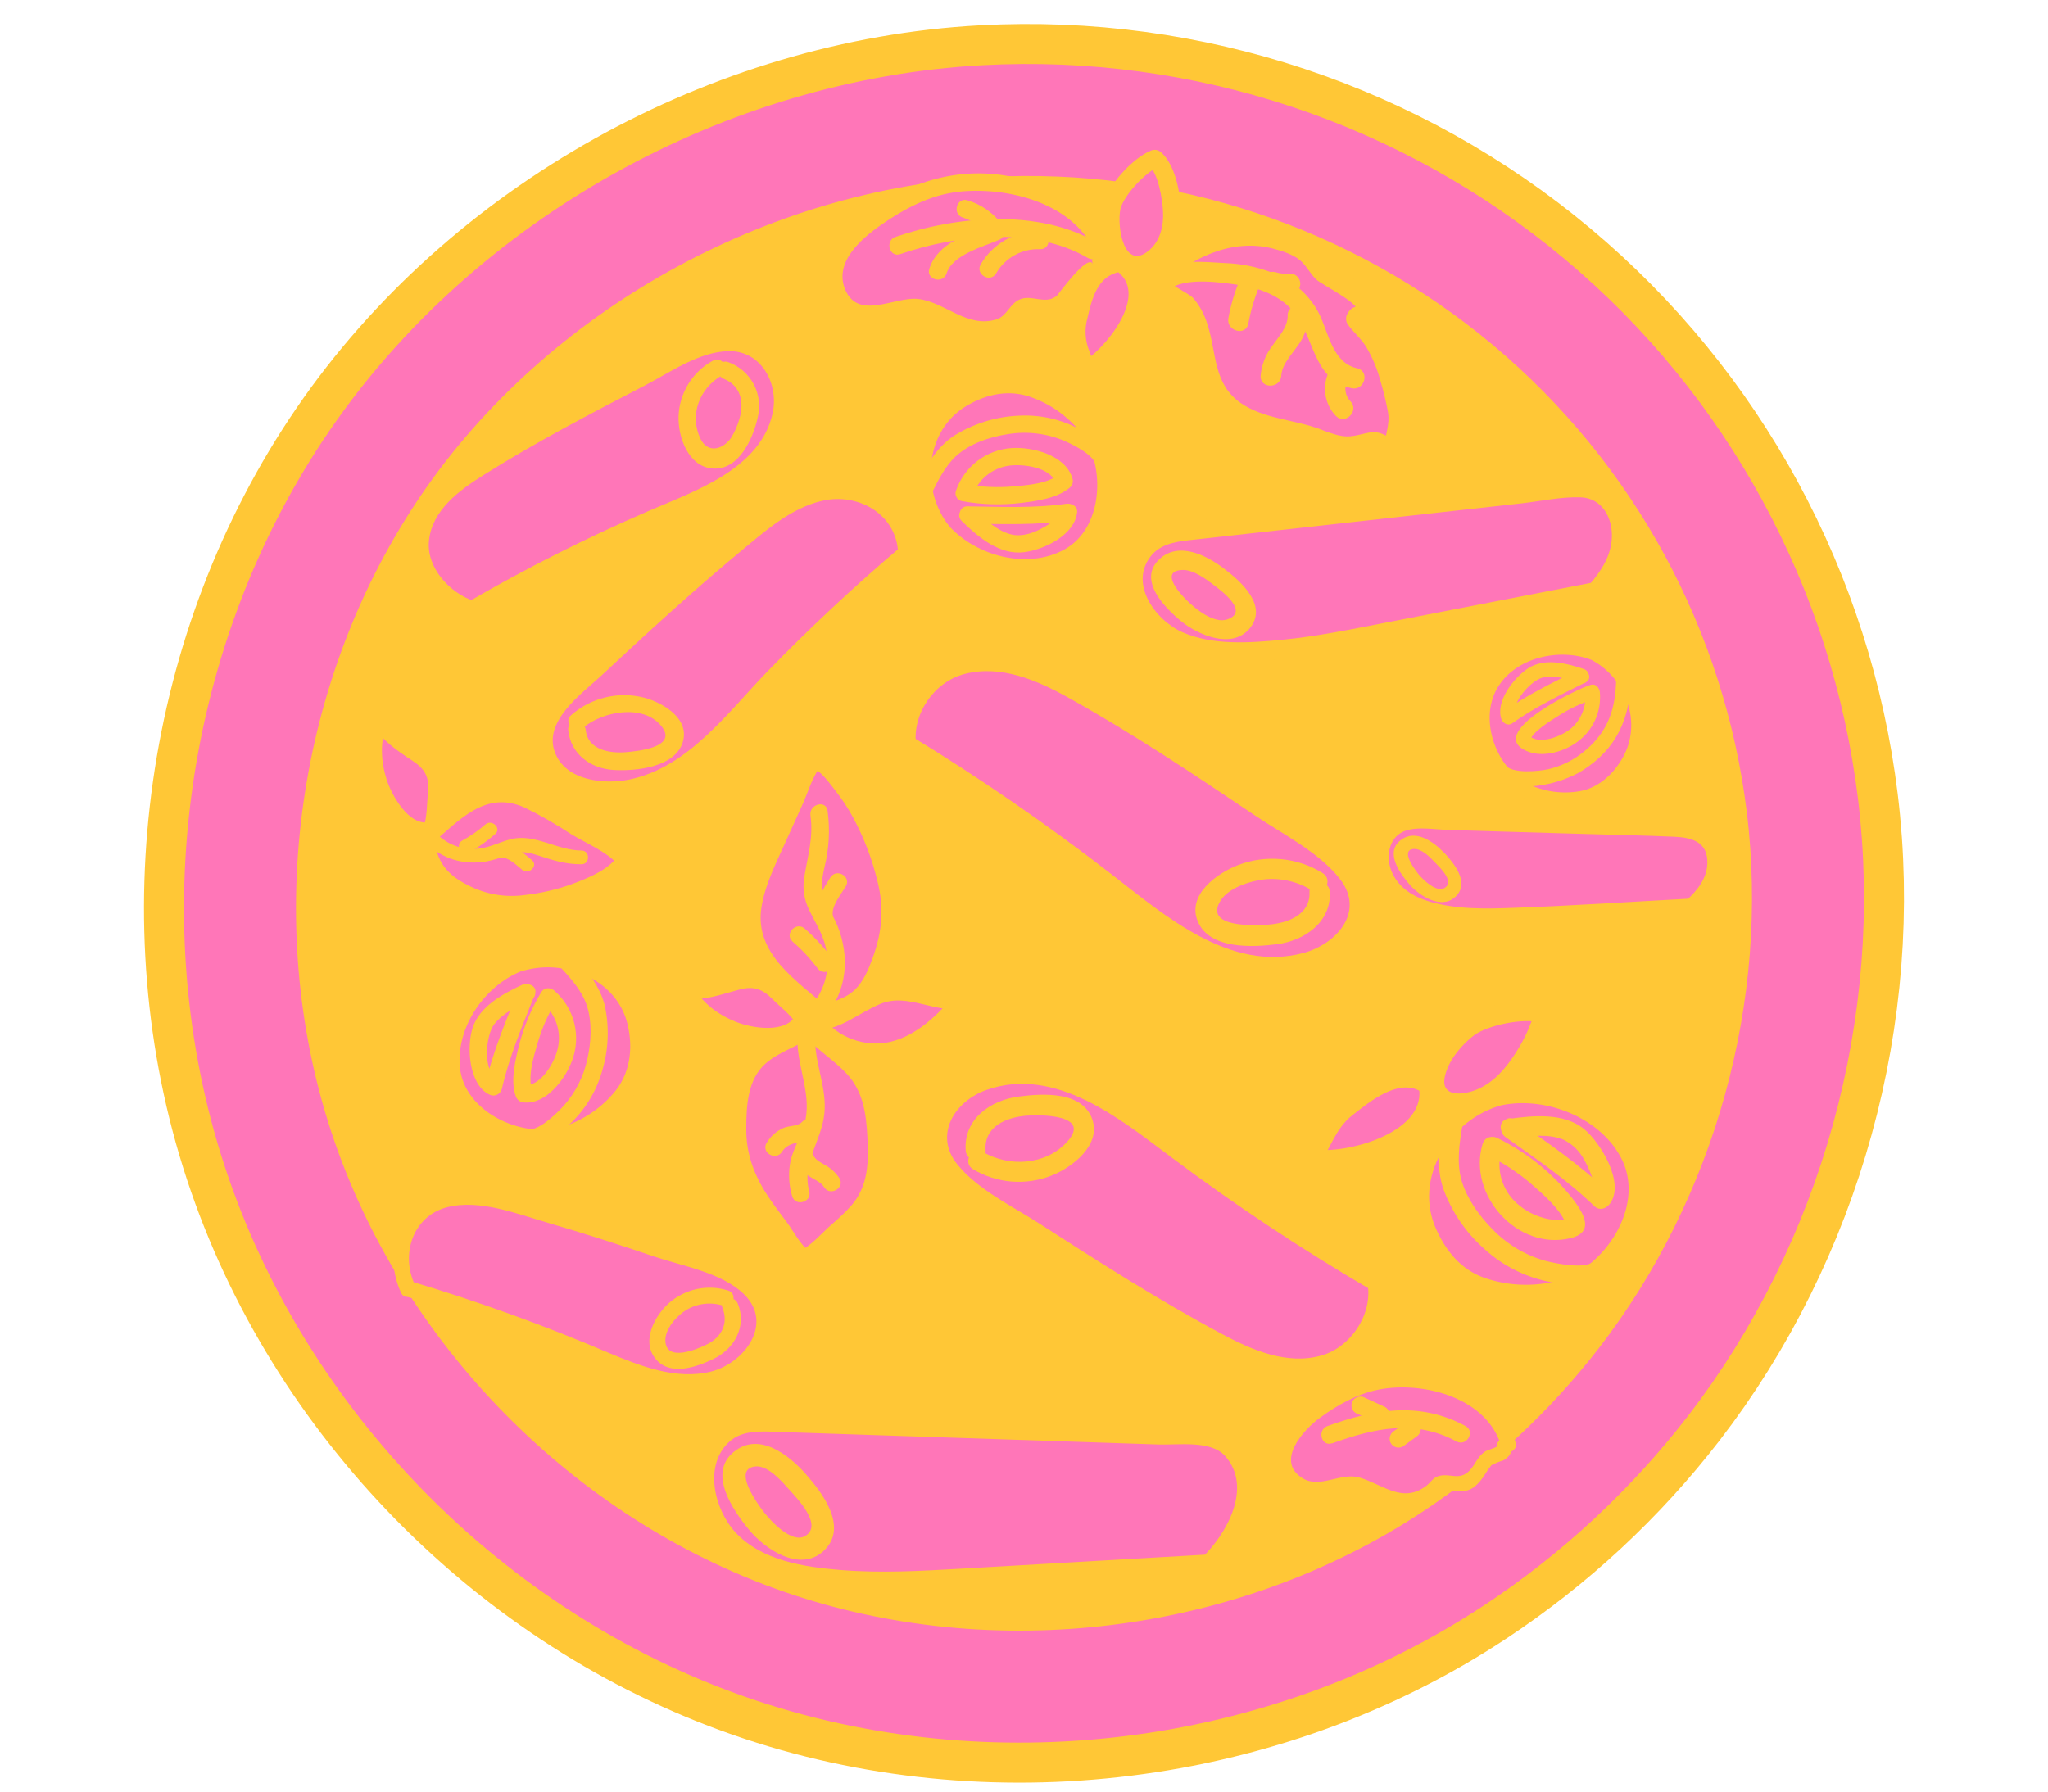 <svg width="128" height="112" viewBox="0 0 128 112" fill="none" xmlns="http://www.w3.org/2000/svg">
<path d="M61.58 7.572C46.623 8.377 31.937 16.543 23.479 28.905C15.022 41.267 12.698 57.622 17.381 71.853C22.063 86.084 33.641 97.864 47.786 102.789C61.932 107.715 78.335 105.688 90.822 97.438C95.367 94.438 99.385 90.708 102.713 86.398C110.517 76.281 114.203 63.05 112.651 50.362C111.151 38.083 105.041 26.833 95.559 18.889C86.078 10.945 73.932 6.9 61.58 7.572Z" fill="#FFC736"/>
<path d="M61.58 7.572C46.623 8.377 31.937 16.543 23.479 28.905C15.022 41.267 12.698 57.622 17.381 71.853C22.063 86.084 33.641 97.864 47.786 102.789C61.932 107.715 78.335 105.688 90.822 97.438C95.367 94.438 99.385 90.708 102.713 86.398C110.517 76.281 114.203 63.05 112.651 50.362C111.151 38.083 105.041 26.833 95.559 18.889C86.078 10.945 73.932 6.9 61.58 7.572Z" stroke="#FFC736" stroke-width="12" stroke-miterlimit="10"/>
<path d="M61.58 7.572C46.623 8.377 31.937 16.543 23.479 28.905C15.022 41.267 12.698 57.622 17.381 71.853C22.063 86.084 33.641 97.864 47.786 102.789C61.932 107.715 78.335 105.688 90.822 97.438C95.367 94.438 99.385 90.708 102.713 86.398C110.517 76.281 114.203 63.05 112.651 50.362C111.151 38.083 105.041 26.833 95.559 18.889C86.078 10.945 73.932 6.9 61.58 7.572Z" stroke="#FF76B8" stroke-width="7" stroke-miterlimit="10"/>
<path d="M56.602 46.556C61.024 49.25 65.287 52.196 69.37 55.382C71.236 56.838 73.089 58.358 75.232 59.364C77.375 60.37 79.89 60.818 82.124 60.033C83.638 59.5 85.05 58.191 85.023 56.586C85.003 54.837 83.4 53.582 81.953 52.601C77.353 49.479 72.748 46.358 67.95 43.561C66.565 42.754 65.142 41.965 63.588 41.568C62.034 41.171 60.312 41.205 58.906 41.983C57.498 42.761 56.33 44.984 56.602 46.556Z" fill="#FF76B8"/>
<path d="M56.287 47.113C61.177 50.104 65.797 53.43 70.335 56.925C73.807 59.6 78.933 62.751 83.344 60.169C84.978 59.212 86.131 57.393 85.491 55.486C84.804 53.428 82.561 52.233 80.88 51.094C76.233 47.947 71.555 44.576 66.533 42.041C64.221 40.872 61.405 40.09 58.936 41.269C57.068 42.161 55.727 44.493 55.977 46.56C56.073 47.363 57.349 47.374 57.25 46.56C57.014 44.598 58.397 42.62 60.292 42.13C62.56 41.543 64.827 42.531 66.776 43.615C70.79 45.845 74.647 48.429 78.465 50.998C80.204 52.168 82.436 53.274 83.745 54.949C85.341 56.996 83.535 59.029 81.433 59.583C76.875 60.78 72.821 57.252 69.501 54.677C65.476 51.558 61.282 48.664 56.936 46.01C56.225 45.586 55.585 46.688 56.287 47.113Z" fill="#FFC736"/>
<path d="M82.674 54.583C81.894 54.098 81.013 53.8 80.098 53.711C79.184 53.622 78.262 53.745 77.403 54.07C76.065 54.579 74.163 55.943 74.863 57.607C75.603 59.364 78.288 59.221 79.824 59.025C81.537 58.802 83.207 57.647 83.115 55.758C83.075 54.942 81.802 54.938 81.842 55.758C81.914 57.194 80.46 57.718 79.26 57.803C78.411 57.863 75.2 58.008 76.297 56.282C76.794 55.502 78.116 55.078 78.973 54.978C80.041 54.857 81.12 55.105 82.027 55.682C82.728 56.115 83.365 55.014 82.67 54.583H82.674Z" fill="#FFC736"/>
<path d="M86.069 80.128C81.727 77.603 77.537 74.826 73.519 71.811C71.677 70.428 69.849 68.984 67.76 68.063C65.67 67.142 63.251 66.789 61.146 67.657C59.719 68.245 58.421 69.603 58.502 71.202C58.589 72.944 60.169 74.137 61.592 75.06C66.11 77.994 70.634 80.933 75.332 83.533C76.688 84.287 78.077 85.02 79.569 85.355C81.061 85.689 82.715 85.593 84.028 84.766C85.342 83.939 86.388 81.693 86.069 80.128Z" fill="#FF76B8"/>
<path d="M86.388 79.591C81.625 76.772 77.025 73.687 72.61 70.35C69.162 67.779 63.887 64.702 59.748 67.746C58.274 68.829 57.436 70.669 58.167 72.439C59.01 74.484 61.318 75.619 63.073 76.754C65.452 78.295 67.838 79.827 70.262 81.299C72.587 82.712 74.944 84.228 77.451 85.312C79.602 86.233 82.269 86.663 84.363 85.312C86.06 84.222 86.985 81.921 86.682 79.961C86.559 79.171 85.36 79.515 85.482 80.291C85.779 82.202 84.412 84.224 82.584 84.739C80.418 85.352 78.211 84.38 76.34 83.377C72.431 81.287 68.678 78.888 64.955 76.487C63.269 75.398 61.135 74.388 59.849 72.812C58.328 70.95 59.663 68.825 61.679 68.129C65.965 66.633 70.025 69.962 73.218 72.355C77.234 75.365 81.42 78.142 85.754 80.672C86.448 81.069 87.074 80.003 86.388 79.591Z" fill="#FFC736"/>
<path d="M60.81 73.091C61.545 73.531 62.372 73.795 63.227 73.864C64.081 73.932 64.939 73.803 65.735 73.485C67.022 72.97 68.821 71.592 68.271 69.982C67.66 68.198 65.171 68.355 63.686 68.549C61.902 68.772 60.206 69.965 60.357 71.936C60.417 72.729 61.664 72.736 61.601 71.936C61.485 70.433 62.868 69.853 64.132 69.748C65.035 69.672 68.288 69.67 66.667 71.409C65.33 72.848 63.073 72.97 61.441 72.016C60.75 71.608 60.123 72.685 60.812 73.091H60.81Z" fill="#FFC736"/>
<path d="M25.491 80.56C29.296 81.655 33.031 82.979 36.676 84.525C38.359 85.238 40.052 86.005 41.791 86.289C43.53 86.572 45.359 86.315 46.634 85.136C47.499 84.335 48.07 82.939 47.591 81.655C47.069 80.255 45.62 79.648 44.358 79.202C40.344 77.822 36.33 76.442 32.276 75.369C31.106 75.059 29.917 74.774 28.753 74.836C27.589 74.899 26.436 75.347 25.718 76.315C25 77.282 24.847 79.358 25.491 80.56Z" fill="#FF76B8"/>
<path d="M25.36 81.042C29.795 82.324 34.025 84.018 38.292 85.742C41.242 86.933 45.934 87.945 47.8 84.415C48.151 83.785 48.3 83.061 48.226 82.344C48.152 81.626 47.859 80.948 47.388 80.402C46.295 79.169 44.531 78.747 43.033 78.234C40.754 77.454 38.473 76.674 36.17 75.98C34.145 75.36 32.033 74.613 29.926 74.392C28.238 74.214 26.321 74.593 25.29 76.076C24.363 77.414 24.398 79.394 25.067 80.821C25.342 81.401 26.2 80.894 25.928 80.317C25.023 78.397 25.814 76.011 27.951 75.467C29.977 74.952 32.31 75.882 34.243 76.442C36.473 77.09 38.703 77.813 40.908 78.558C42.658 79.148 45.113 79.563 46.482 80.89C48.402 82.747 46.498 85.24 44.42 85.749C42.248 86.282 40.014 85.394 38.036 84.569C33.987 82.84 29.842 81.343 25.623 80.085C25.007 79.9 24.744 80.863 25.36 81.042Z" fill="#FFC736"/>
<path d="M45.492 80.671C44.865 80.477 44.199 80.446 43.557 80.582C42.915 80.718 42.318 81.016 41.824 81.448C40.932 82.228 40.089 83.8 40.932 84.895C41.824 86.07 43.521 85.477 44.618 84.939C45.918 84.304 46.687 82.895 46.112 81.49C45.871 80.903 44.905 81.16 45.151 81.755C45.536 82.694 45.124 83.559 44.236 84.016C43.581 84.355 41.63 85.167 41.585 83.82C41.561 83.062 42.305 82.246 42.903 81.885C43.251 81.679 43.638 81.551 44.04 81.507C44.441 81.464 44.847 81.507 45.231 81.633C45.849 81.813 46.112 80.852 45.496 80.671H45.492Z" fill="#FFC736"/>
<path d="M56.675 34.589C53.286 37.45 50.067 40.508 47.033 43.744C45.644 45.227 44.275 46.761 42.598 47.887C40.921 49.013 38.861 49.702 36.888 49.292C35.55 49.013 34.212 48.052 34.018 46.665C33.819 45.153 35.01 43.876 36.105 42.854C39.586 39.608 43.071 36.359 46.759 33.367C47.825 32.501 48.922 31.65 50.179 31.121C51.437 30.593 52.889 30.414 54.164 30.918C55.44 31.422 56.708 33.19 56.675 34.589Z" fill="#FF76B8"/>
<path d="M56.285 34.2C53.378 36.664 50.594 39.265 47.935 42.005C45.482 44.542 43.009 47.976 39.339 48.73C37.74 49.058 35.341 48.81 34.676 47.017C33.958 45.075 36.346 43.376 37.575 42.243C40.391 39.621 43.223 37.014 46.182 34.555C47.743 33.266 49.375 31.77 51.398 31.304C53.627 30.791 56.047 32.133 56.134 34.593C56.158 35.295 57.248 35.3 57.231 34.593C57.18 33.763 56.922 32.96 56.48 32.256C56.039 31.552 55.427 30.97 54.702 30.564C52.992 29.652 50.867 30.118 49.239 30.969C47.301 31.984 45.613 33.585 43.966 34.999C42.052 36.638 40.188 38.332 38.34 40.04C36.177 42.047 30.93 45.994 34.873 48.959C38.233 51.495 42.639 48.91 45.181 46.464C47.107 44.609 48.862 42.58 50.773 40.705C52.801 38.716 54.9 36.805 57.07 34.972C57.601 34.515 56.823 33.745 56.285 34.2Z" fill="#FFC736"/>
<path d="M36.479 45.474C37.647 44.486 40.151 43.987 41.304 45.351C42.457 46.716 39.839 46.961 39.121 47.022C38.122 47.106 36.739 46.888 36.61 45.641C36.539 44.946 35.442 44.939 35.513 45.641C35.671 47.155 36.916 48.058 38.387 48.136C39.763 48.21 42.194 47.969 42.673 46.391C43.119 44.925 41.453 43.938 40.265 43.614C39.473 43.411 38.644 43.403 37.849 43.593C37.054 43.782 36.318 44.162 35.703 44.7C35.163 45.146 35.941 45.929 36.479 45.476V45.474Z" fill="#FFC736"/>
<path d="M29.514 38.1C33.227 35.945 37.068 34.017 41.015 32.327C42.839 31.545 44.712 30.798 46.235 29.652C47.758 28.506 48.911 26.887 48.935 25.009C48.946 23.736 48.266 22.247 46.884 21.665C45.381 21.027 43.811 21.696 42.525 22.358C38.433 24.461 34.339 26.563 30.457 28.927C29.342 29.609 28.227 30.325 27.402 31.279C26.577 32.234 26.078 33.469 26.312 34.756C26.546 36.042 28.076 37.706 29.514 38.1Z" fill="#FF76B8"/>
<path d="M29.786 38.569C33.976 36.145 38.319 34.109 42.75 32.172C45.872 30.807 50.055 28.381 49.422 24.311C49.187 22.804 48.155 21.428 46.652 21.007C44.556 20.418 42.498 21.758 40.719 22.677C38.551 23.792 36.388 24.92 34.252 26.102C32.201 27.239 30.029 28.352 28.18 29.808C26.657 31.008 25.36 32.856 25.788 34.896C26.147 36.613 27.748 38.092 29.355 38.624C30.024 38.847 30.303 37.797 29.643 37.581C28.111 37.079 26.633 35.48 26.811 33.79C27.012 31.879 28.713 30.646 30.216 29.701C33.467 27.656 36.886 25.868 40.293 24.104C41.885 23.279 43.7 21.977 45.548 21.95C47.602 21.919 48.688 24.017 48.289 25.834C47.526 29.322 43.408 30.704 40.533 31.944C36.661 33.619 32.89 35.52 29.24 37.637C28.635 37.982 29.182 38.919 29.786 38.569Z" fill="#FFC736"/>
<path d="M44.54 22.555C43.916 22.898 43.393 23.398 43.02 24.003C42.647 24.61 42.437 25.302 42.41 26.013C42.368 27.306 43.001 29.15 44.511 29.286C46.176 29.438 47.066 27.416 47.363 26.078C47.534 25.38 47.441 24.644 47.104 24.011C46.766 23.377 46.206 22.89 45.532 22.644C44.885 22.387 44.602 23.433 45.244 23.687C46.308 24.109 46.517 25.17 46.217 26.167C46.097 26.605 45.912 27.023 45.668 27.407C45.084 28.18 44.19 28.298 43.775 27.42C43.07 25.942 43.719 24.283 45.088 23.489C45.69 23.139 45.146 22.202 44.542 22.555H44.54Z" fill="#FFC736"/>
<path d="M75.618 97.881L60.079 98.773C56.779 98.963 53.452 99.15 50.187 98.55C48.885 98.31 47.578 97.935 46.441 97.146C45.215 96.306 44.357 95.03 44.042 93.578C43.736 92.055 44.194 90.282 45.304 89.442C46.216 88.75 47.371 88.773 48.45 88.799L74.633 89.667C75.246 89.687 75.879 89.711 76.439 90.013C77.705 90.693 78.205 92.655 77.841 94.249C77.478 95.843 76.706 96.856 75.618 97.881Z" fill="#FF76B8"/>
<path d="M75.619 97.172L60.077 98.064C57.569 98.207 55.047 98.352 52.538 98.147C50.246 97.959 47.599 97.565 45.958 95.787C44.658 94.378 43.951 91.598 45.593 90.121C46.422 89.372 47.639 89.482 48.672 89.515L52.889 89.656L68.198 90.162L72.415 90.302C73.626 90.342 75.681 90.021 76.569 91.02C78.324 92.996 76.64 95.926 75.117 97.384C74.448 98.019 75.463 99.023 76.121 98.387C77.76 96.806 78.935 94.735 78.6 92.385C78.281 90.133 76.817 89.058 74.631 88.953C68.276 88.65 61.908 88.532 55.551 88.322L50.67 88.162C49.345 88.117 47.943 87.939 46.625 88.162C44.531 88.512 43.365 90.293 43.249 92.327C43.117 94.624 44.478 96.786 46.398 97.964C48.627 99.328 51.499 99.569 54.044 99.652C57.531 99.763 61.038 99.429 64.524 99.23L75.624 98.593C76.527 98.539 76.533 97.119 75.619 97.172Z" fill="#FFC736"/>
<path d="M50.351 92.137C49.285 90.94 47.438 89.495 45.878 90.751C44.205 92.088 45.804 94.405 46.816 95.634C47.829 96.862 49.992 98.309 51.459 96.972C53.071 95.496 51.388 93.308 50.344 92.131C49.74 91.444 48.739 92.452 49.34 93.134C49.786 93.645 51.492 95.364 50.304 96.033C49.47 96.492 48.188 95.096 47.762 94.552C47.336 94.008 45.735 91.807 47.224 91.674C48.011 91.602 48.874 92.617 49.343 93.141C49.956 93.828 50.957 92.82 50.351 92.137Z" fill="#FFC736"/>
<path d="M105.709 56.59L96.212 57.096C94.206 57.203 92.163 57.319 90.168 56.969C89.358 56.86 88.579 56.588 87.877 56.168C87.143 55.709 86.617 54.981 86.412 54.139C86.225 53.274 86.504 52.266 87.184 51.787C87.741 51.394 88.446 51.401 89.106 51.421L105.107 51.907C105.485 51.892 105.862 51.959 106.211 52.103C106.985 52.489 107.29 53.606 107.067 54.514C106.844 55.421 106.376 56.005 105.709 56.59Z" fill="#FF76B8"/>
<path d="M105.711 56.171C102.041 56.367 98.37 56.617 94.7 56.75C92.916 56.819 90.99 56.871 89.266 56.336C88.316 56.041 87.462 55.515 87.023 54.59C86.584 53.664 86.74 52.275 87.897 51.914C88.673 51.675 89.65 51.854 90.444 51.878L93.342 51.968L98.877 52.13C100.801 52.191 102.73 52.222 104.654 52.309C105.769 52.358 106.737 52.65 106.71 53.948C106.692 54.913 106.081 55.664 105.403 56.282C105.004 56.646 105.597 57.236 105.994 56.873C106.906 56.041 107.642 54.953 107.535 53.662C107.439 52.507 106.743 51.671 105.584 51.517C103.686 51.265 101.675 51.379 99.762 51.319L93.541 51.127C91.757 51.071 89.75 50.734 87.984 51.033C86.831 51.229 86.084 52.083 85.948 53.239C85.567 56.516 89.415 57.415 91.875 57.569C94.174 57.714 96.497 57.486 98.787 57.364L105.7 56.996C106.248 56.98 106.251 56.144 105.711 56.171Z" fill="#FFC736"/>
<path d="M90.258 53.312C89.589 52.614 88.475 51.807 87.545 52.52C86.532 53.292 87.513 54.63 88.122 55.321C88.731 56.012 90.069 56.862 90.936 56.086C91.902 55.225 90.889 53.978 90.267 53.312C89.897 52.919 89.304 53.513 89.676 53.903C89.951 54.193 90.979 55.138 90.258 55.524C89.775 55.782 88.996 55.042 88.722 54.728C88.499 54.465 87.447 53.124 88.372 53.073C88.86 53.047 89.371 53.584 89.676 53.903C90.04 54.295 90.626 53.702 90.258 53.312Z" fill="#FFC736"/>
<path d="M99.755 36.99L85.984 39.666C83.059 40.232 80.111 40.8 77.13 40.731C75.941 40.705 74.73 40.569 73.627 40.08C72.523 39.592 71.526 38.707 71.082 37.529C70.639 36.352 70.846 34.876 71.751 34.064C72.487 33.395 73.52 33.262 74.487 33.155L97.958 30.552C98.509 30.492 99.073 30.432 99.608 30.601C100.817 30.985 101.481 32.492 101.339 33.81C101.196 35.128 100.612 36.033 99.755 36.99Z" fill="#FF76B8"/>
<path d="M99.596 36.406L86.686 38.908C84.503 39.331 82.317 39.786 80.101 39.998C78.094 40.19 75.788 40.355 73.898 39.521C72.192 38.769 70.47 36.399 72.025 34.651C72.694 33.911 73.777 33.83 74.7 33.728L78.243 33.335L91.308 31.886L95.072 31.469C96.278 31.335 97.567 31.048 98.782 31.088C100.084 31.13 100.753 32.287 100.744 33.496C100.736 34.704 100.076 35.697 99.329 36.562C98.818 37.148 99.672 38.007 100.185 37.418C101.42 35.998 102.354 34.183 101.781 32.261C101.112 30.031 99.329 29.785 97.286 30.013L80.237 31.904L76.252 32.35C75.088 32.479 73.833 32.501 72.709 32.858C70.997 33.402 70.078 34.999 70.29 36.763C70.907 41.92 77.751 41.55 81.439 41.057C87.629 40.232 93.779 38.765 99.908 37.579C100.682 37.425 100.359 36.259 99.596 36.406Z" fill="#FFC736"/>
<path d="M76.466 35.52C75.374 34.695 73.648 33.832 72.453 34.965C71.079 36.263 72.807 38.007 73.837 38.847C74.868 39.688 76.97 40.6 78.074 39.32C79.314 37.873 77.537 36.328 76.477 35.529C75.858 35.057 75.253 36.109 75.866 36.575C76.35 36.945 78.096 38.23 76.716 38.718C75.869 39.014 74.709 38.06 74.167 37.52C73.699 37.057 72.484 35.701 73.886 35.632C74.571 35.598 75.356 36.189 75.866 36.575C76.477 37.037 77.082 35.986 76.466 35.52Z" fill="#FFC736"/>
<path d="M23.713 45.013C23.349 45.738 23.242 47.038 23.385 47.836C23.526 48.795 23.881 49.709 24.424 50.512C24.993 51.292 25.863 51.89 26.826 51.97C26.855 51.976 26.886 51.976 26.915 51.97C26.945 51.964 26.973 51.952 26.997 51.934C27.035 51.891 27.056 51.836 27.055 51.778L27.312 49.455C27.358 49.159 27.358 48.859 27.312 48.563C27.192 47.979 26.728 47.526 26.23 47.198C25.733 46.871 25.18 46.623 24.725 46.237C24.337 45.874 23.997 45.462 23.713 45.013Z" fill="#FF76B8"/>
<path d="M23.231 44.732C22.562 46.273 22.672 48.012 23.285 49.555C23.822 50.906 25.171 52.612 26.824 52.529C27.428 52.498 27.548 52.115 27.631 51.589C27.78 50.648 28.023 49.501 27.874 48.551C27.762 47.845 27.316 47.303 26.759 46.879C25.809 46.157 24.91 45.742 24.19 44.73C23.778 44.15 22.81 44.705 23.227 45.292C23.969 46.337 24.736 46.875 25.798 47.57C26.543 48.059 26.83 48.565 26.75 49.448C26.685 50.164 26.703 51.107 26.453 51.787L26.844 51.397C25.541 51.66 24.473 49.689 24.168 48.743C23.818 47.648 23.722 46.371 24.186 45.289C24.478 44.643 23.508 44.074 23.231 44.732Z" fill="#FFC736"/>
<path d="M93.722 68.486C92.161 68.845 90.794 69.918 89.853 71.218C89.374 71.863 89.031 72.599 88.844 73.381C88.658 74.163 88.631 74.974 88.767 75.766C89.021 76.87 89.52 77.902 90.227 78.785C90.494 79.163 90.812 79.501 91.173 79.791C91.624 80.11 92.126 80.348 92.658 80.496C94.99 81.223 97.708 81.089 99.662 79.622C101.104 78.554 101.996 76.848 102.264 75.077C102.419 74.387 102.402 73.67 102.216 72.987C102.029 72.305 101.678 71.679 101.194 71.164C99.376 69.035 96.448 67.859 93.722 68.486Z" fill="#FF76B8"/>
<path d="M93.557 67.891C90.678 68.653 88.301 71.293 88.072 74.304C87.849 77.227 89.844 80.324 92.661 81.149C95.477 81.974 98.893 81.566 100.962 79.276C102.835 77.205 103.79 73.664 102.044 71.249C101.095 69.94 99.793 68.929 98.289 68.334C96.786 67.74 95.144 67.587 93.557 67.893C92.777 68.051 93.111 69.244 93.887 69.086C96.654 68.524 100.175 69.913 101.417 72.587C102.755 75.486 100.287 79.196 97.499 80.025C96.079 80.421 94.577 80.414 93.16 80.005C91.506 79.559 90.484 78.413 89.78 76.884C88.286 73.648 90.625 69.956 93.889 69.079C94.656 68.881 94.329 67.686 93.557 67.891Z" fill="#FFC736"/>
<path d="M90.208 69.969C89.958 71.387 89.728 72.921 90.208 74.319C90.733 75.76 91.61 77.047 92.758 78.063C93.95 79.162 95.434 79.893 97.031 80.168C97.999 80.324 99.776 80.485 100.556 79.7C101.118 79.133 100.244 78.257 99.68 78.824C99.116 79.39 97.227 78.982 96.598 78.824C95.323 78.469 94.167 77.775 93.254 76.817C92.442 75.987 91.693 74.948 91.356 73.827C91.019 72.705 91.213 71.434 91.414 70.299C91.552 69.521 90.359 69.184 90.221 69.969H90.208Z" fill="#FFC736"/>
<path d="M92.664 71.507C91.706 74.681 94.823 78.197 98.147 77.405C99.891 76.993 98.761 75.51 98.045 74.634C96.819 73.164 95.294 71.972 93.572 71.137C92.861 70.787 92.234 71.855 92.948 72.206C93.949 72.692 94.883 73.305 95.726 74.032C96.493 74.701 97.548 75.615 97.911 76.589C97.737 76.128 97.804 76.261 97.296 76.261C96.944 76.254 96.595 76.191 96.263 76.072C95.73 75.897 95.239 75.614 94.82 75.24C94.349 74.826 94.008 74.284 93.837 73.68C93.666 73.076 93.673 72.435 93.857 71.835C94.089 71.07 92.896 70.745 92.664 71.507Z" fill="#FFC736"/>
<path d="M94.09 71.084C95.997 72.437 97.954 73.76 99.633 75.392C99.948 75.697 100.365 75.579 100.606 75.267C101.593 73.983 100.037 71.441 99.027 70.6C97.74 69.53 95.778 69.737 94.24 69.956C93.455 70.067 93.794 71.26 94.567 71.149C95.548 71.01 96.797 70.854 97.74 71.256C98.293 71.534 98.743 71.981 99.027 72.531C99.25 72.921 99.881 74.195 99.535 74.643L100.507 74.518C98.755 72.805 96.706 71.43 94.71 70.016C94.063 69.55 93.446 70.622 94.09 71.084Z" fill="#FFC736"/>
<path d="M32.429 60.2C33.747 59.723 35.255 59.861 36.561 60.367C37.219 60.614 37.82 60.991 38.328 61.476C38.836 61.961 39.24 62.544 39.516 63.19C39.853 64.117 39.977 65.108 39.879 66.089C39.86 66.493 39.785 66.892 39.656 67.275C39.477 67.723 39.222 68.136 38.903 68.497C37.538 70.138 35.482 71.327 33.355 71.173C31.786 71.021 30.337 70.27 29.308 69.077C28.867 68.645 28.538 68.111 28.351 67.523C28.164 66.934 28.124 66.309 28.235 65.701C28.552 63.279 30.139 61.034 32.429 60.2Z" fill="#FF76B8"/>
<path d="M32.58 60.722C35.221 59.886 38.536 61.168 39.223 64.035C39.593 65.572 39.377 67.181 38.313 68.377C37.446 69.376 36.31 70.106 35.04 70.477C32.587 71.146 29.019 69.516 28.745 66.733C28.498 64.218 30.29 61.627 32.583 60.713C33.223 60.461 32.944 59.415 32.295 59.672C31.176 60.115 30.183 60.827 29.404 61.743C28.624 62.66 28.081 63.754 27.822 64.929C27.207 67.652 28.701 69.982 31.167 71.142C33.577 72.274 36.233 71.608 38.22 69.955C39.259 69.09 40.16 68.002 40.369 66.635C40.59 65.329 40.435 63.986 39.923 62.764C38.654 59.964 35.116 58.779 32.291 59.674C31.633 59.888 31.916 60.934 32.58 60.722Z" fill="#FFC736"/>
<path d="M34.971 60.4C35.64 61.125 36.367 61.914 36.681 62.873C37.02 63.912 36.947 65.17 36.708 66.218C36.477 67.288 35.976 68.282 35.252 69.103C34.857 69.549 33.691 70.7 33.006 70.6C32.322 70.499 32.032 71.543 32.719 71.641C33.729 71.786 34.817 70.972 35.535 70.343C36.514 69.452 37.23 68.31 37.606 67.041C38.025 65.712 38.097 64.298 37.816 62.934C37.52 61.636 36.621 60.586 35.736 59.633C35.261 59.123 34.498 59.888 34.971 60.398V60.4Z" fill="#FFC736"/>
<path d="M33.903 62.697C34.337 63.057 34.654 63.537 34.816 64.077C34.977 64.617 34.975 65.193 34.81 65.732C34.587 66.521 33.764 67.933 32.756 67.841L33.278 68.238C32.953 67.364 33.343 66.097 33.59 65.241C33.862 64.309 34.252 63.416 34.752 62.583C35.109 61.986 34.175 61.441 33.82 62.037C33.212 63.052 32.753 64.149 32.455 65.295C32.212 66.238 31.887 67.58 32.232 68.523C32.268 68.635 32.337 68.734 32.43 68.805C32.524 68.876 32.637 68.916 32.754 68.92C34.141 69.045 35.316 67.471 35.744 66.332C36.035 65.577 36.087 64.751 35.893 63.965C35.698 63.18 35.268 62.473 34.658 61.941C34.143 61.479 33.376 62.242 33.903 62.697Z" fill="#FFC736"/>
<path d="M32.394 61.89C31.62 63.83 30.795 65.765 30.329 67.808L31.122 67.485C30.133 66.99 30.353 64.713 30.899 64.017C31.446 63.322 32.376 62.873 33.178 62.499C33.807 62.207 33.261 61.275 32.632 61.567C31.439 62.122 29.99 62.905 29.546 64.231C29.151 65.42 29.294 67.781 30.567 68.417C30.639 68.457 30.719 68.481 30.801 68.486C30.884 68.492 30.966 68.478 31.043 68.447C31.119 68.416 31.187 68.368 31.242 68.307C31.297 68.246 31.338 68.172 31.361 68.093C31.827 66.051 32.652 64.115 33.426 62.175C33.694 61.531 32.652 61.25 32.394 61.89Z" fill="#FFC736"/>
<path d="M99.625 40.823C100.682 41.289 101.503 42.261 101.995 43.349C102.507 44.462 102.565 45.729 102.156 46.883C101.834 47.669 101.345 48.375 100.722 48.953C100.485 49.199 100.215 49.412 99.92 49.584C99.561 49.764 99.174 49.879 98.776 49.923C97.03 50.17 95.128 49.726 93.942 48.386C93.072 47.403 92.664 46.018 92.708 44.663C92.71 44.021 92.868 43.389 93.17 42.823C93.388 42.465 93.664 42.145 93.986 41.877C95.556 40.517 97.781 40.009 99.625 40.823Z" fill="#FF76B8"/>
<path d="M99.394 41.217C101.514 42.263 102.612 44.981 101.532 47.149C100.979 48.264 99.971 49.245 98.745 49.457C97.63 49.653 96.481 49.49 95.465 48.99C93.518 47.985 92.43 45.037 93.561 43.05C94.691 41.064 97.521 40.477 99.501 41.267C100.047 41.489 100.284 40.597 99.744 40.386C97.291 39.413 93.737 40.386 92.609 42.932C91.48 45.479 92.811 48.803 95.302 49.92C96.557 50.467 97.954 50.598 99.289 50.293C100.669 49.967 101.809 48.692 102.411 47.45C103.635 44.906 102.342 41.652 99.86 40.43C99.323 40.169 98.877 40.956 99.394 41.217Z" fill="#FFC736"/>
<path d="M101.009 42.415C100.985 44.266 100.53 45.719 99.054 46.937C98.397 47.492 97.618 47.884 96.782 48.083C96.191 48.215 94.503 48.393 94.068 47.82C93.718 47.358 92.924 47.82 93.279 48.282C94.474 49.842 97.555 49.024 98.913 48.161C101.056 46.799 101.89 44.877 101.924 42.417C101.924 41.828 101.018 41.828 101.009 42.417V42.415Z" fill="#FFC736"/>
<path d="M99.067 43.255C99.121 43.678 99.069 44.107 98.916 44.505C98.764 44.902 98.515 45.256 98.193 45.534C97.616 46.027 96.113 46.649 95.486 45.916L95.604 46.361C95.711 45.755 96.994 45.008 97.446 44.72C98.131 44.284 98.87 43.94 99.645 43.697C100.204 43.523 99.966 42.642 99.402 42.816C98.51 43.095 93.212 45.641 95.178 46.83C96.186 47.441 97.656 47.053 98.548 46.404C99.043 46.052 99.437 45.575 99.691 45.023C99.944 44.47 100.047 43.861 99.99 43.255C99.924 42.676 99.011 42.671 99.067 43.255Z" fill="#FFC736"/>
<path d="M98.64 41.873C97.079 42.66 95.476 43.416 94.046 44.441L94.715 44.714C94.441 43.917 95.665 42.582 96.365 42.372C97.115 42.149 98.038 42.468 98.747 42.705C99.304 42.892 99.545 42.011 98.99 41.824C97.908 41.46 96.537 41.108 95.502 41.781C94.626 42.354 93.451 43.842 93.835 44.954C93.921 45.209 94.249 45.4 94.503 45.226C95.933 44.201 97.529 43.443 99.097 42.658C99.623 42.404 99.161 41.616 98.64 41.873Z" fill="#FFC736"/>
<path d="M58.951 33.282C58.032 32.218 57.624 30.756 57.631 29.351C57.627 28.647 57.766 27.949 58.039 27.299C58.312 26.65 58.714 26.063 59.221 25.574C59.971 24.925 60.858 24.454 61.816 24.196C62.2 24.066 62.6 23.991 63.005 23.973C63.488 23.981 63.966 24.073 64.418 24.245C66.443 24.938 68.292 26.439 68.914 28.481C69.338 30.012 69.152 31.647 68.396 33.044C68.149 33.612 67.766 34.11 67.28 34.496C66.795 34.882 66.223 35.142 65.614 35.255C63.228 35.822 60.554 35.137 58.951 33.282Z" fill="#FF76B8"/>
<path d="M59.333 32.899C57.527 30.638 57.801 26.934 60.386 25.386C61.697 24.602 63.135 24.316 64.575 24.878C65.78 25.331 66.833 26.112 67.617 27.132C69.104 29.139 68.955 33.008 66.54 34.343C64.221 35.628 61.041 34.767 59.331 32.899C58.858 32.383 58.093 33.151 58.564 33.666C59.428 34.584 60.512 35.267 61.713 35.65C62.914 36.032 64.194 36.102 65.429 35.853C68.105 35.345 69.597 32.892 69.682 30.279C69.769 27.619 68.038 25.373 65.73 24.225C64.575 23.645 63.347 23.27 62.06 23.574C60.736 23.886 59.384 24.537 58.475 25.58C56.501 27.868 56.738 31.391 58.564 33.677C59.001 34.21 59.766 33.438 59.333 32.899Z" fill="#FFC736"/>
<path d="M58.208 30.887C58.614 30.066 59.053 29.166 59.731 28.532C60.585 27.734 61.847 27.317 62.98 27.141C64.186 26.941 65.424 27.09 66.547 27.571C67.089 27.812 68.405 28.445 68.507 29.132C68.61 29.819 69.656 29.527 69.553 28.844C69.426 27.997 68.215 27.246 67.546 26.871C66.356 26.214 65.004 25.907 63.646 25.986C62.224 26.051 60.841 26.481 59.633 27.235C58.518 27.973 57.849 29.166 57.263 30.341C56.955 30.965 57.889 31.514 58.199 30.887H58.208Z" fill="#FFC736"/>
<path d="M60.797 30.948C60.966 30.477 61.257 30.059 61.641 29.738C62.026 29.418 62.488 29.206 62.982 29.124C63.827 28.972 65.698 29.184 65.988 30.214L66.126 29.688C65.491 30.245 64.106 30.341 63.319 30.408C62.351 30.492 61.377 30.45 60.42 30.283C59.738 30.163 59.446 31.206 60.132 31.329C61.36 31.551 62.614 31.587 63.852 31.436C64.855 31.311 66.111 31.142 66.895 30.455C66.963 30.387 67.012 30.303 67.036 30.21C67.06 30.118 67.059 30.021 67.034 29.928C66.619 28.457 64.55 27.922 63.218 28.011C62.444 28.064 61.703 28.344 61.086 28.816C60.47 29.288 60.006 29.931 59.753 30.664C59.517 31.309 60.563 31.592 60.797 30.948Z" fill="#FFC736"/>
<path d="M60.497 32.731C62.642 32.765 64.794 32.836 66.924 32.535L66.237 32.013C66.194 32.446 65.329 32.918 65.004 33.088C64.466 33.367 63.791 33.561 63.195 33.409C62.303 33.186 61.521 32.432 60.879 31.808C60.379 31.322 59.612 32.087 60.111 32.575C61.151 33.585 62.477 34.722 64.027 34.517C65.296 34.35 67.178 33.431 67.32 32.015C67.358 31.625 66.946 31.449 66.634 31.494C64.605 31.779 62.535 31.683 60.495 31.652C59.799 31.616 59.799 32.711 60.497 32.731Z" fill="#FFC736"/>
<path d="M69.218 16.284C68.897 14.899 67.936 13.716 66.75 12.94C65.564 12.164 64.168 11.74 62.763 11.526C61.583 11.321 60.376 11.321 59.196 11.526C57.59 11.84 56.125 12.656 54.778 13.584C53.819 14.253 52.87 15.013 52.395 16.079C51.92 17.145 52.076 18.57 53.03 19.241C53.886 19.841 55.037 19.667 56.06 19.406C56.481 19.265 56.924 19.206 57.367 19.232C57.869 19.299 58.306 19.591 58.754 19.825C59.705 20.321 60.765 20.571 61.838 20.554C62.251 20.579 62.661 20.465 63.002 20.229C63.37 19.925 63.535 19.379 63.978 19.21C64.384 19.056 64.823 19.288 65.256 19.33C65.612 19.364 65.967 19.267 66.257 19.058C66.989 18.527 67.192 17.363 68.055 17.096C68.275 17.06 68.491 17 68.699 16.92C68.893 16.811 69.016 16.521 68.855 16.364" fill="#FF76B8"/>
<path d="M69.763 16.137C68.871 12.852 65.658 11.338 62.523 10.928C59.116 10.482 55.99 11.731 53.406 13.934C52.349 14.826 51.501 16.072 51.588 17.517C51.662 18.766 52.429 19.805 53.662 20.108C54.335 20.241 55.029 20.225 55.696 20.061C56.141 19.974 56.601 19.783 57.033 19.776C57.689 19.776 58.255 20.222 58.817 20.481C59.961 21 61.803 21.484 63.011 20.871C63.308 20.719 63.431 20.507 63.669 20.305C64.245 19.814 64.724 19.901 65.417 19.885C65.74 19.873 66.055 19.789 66.34 19.638C66.626 19.488 66.873 19.275 67.065 19.016C67.299 18.728 67.462 18.389 67.69 18.097C68.058 17.624 68.414 17.713 68.898 17.428C69.344 17.165 69.567 16.717 69.377 16.217C69.117 15.548 68.04 15.845 68.303 16.514C68.015 15.787 66.118 18.438 66.053 18.489C65.33 19.076 64.51 18.4 63.749 18.712C63.121 18.962 62.936 19.754 62.291 19.961C60.447 20.556 59.027 18.846 57.35 18.686C55.921 18.543 53.678 20.023 52.844 18.148C52.083 16.429 53.798 14.948 55.042 14.077C56.509 13.051 58.164 12.166 59.965 11.981C63.263 11.644 67.698 12.873 68.662 16.44C68.849 17.131 69.924 16.839 69.737 16.144L69.763 16.137Z" fill="#FFC736"/>
<path d="M94.293 90.325C93.988 89.188 93.265 88.209 92.268 87.584C91.275 86.966 90.159 86.57 88.997 86.425C88.029 86.256 87.038 86.256 86.07 86.425C84.754 86.683 83.552 87.35 82.446 88.113C81.659 88.654 80.885 89.285 80.491 90.157C80.096 91.029 80.23 92.2 81.012 92.751C81.715 93.243 82.667 93.098 83.496 92.887C83.841 92.771 84.206 92.722 84.569 92.744C84.979 92.8 85.338 93.038 85.706 93.232C86.487 93.638 87.357 93.843 88.237 93.828C88.576 93.848 88.912 93.754 89.191 93.56C89.492 93.31 89.637 92.864 89.992 92.724C90.346 92.583 90.685 92.788 91.04 92.822C91.332 92.85 91.624 92.77 91.862 92.599C92.462 92.153 92.63 91.207 93.337 90.989C93.517 90.959 93.694 90.91 93.865 90.844C94.025 90.755 94.126 90.516 93.992 90.398" fill="#FF76B8"/>
<path d="M94.732 90.202C93.777 86.752 89.588 85.455 86.361 85.912C83.868 86.264 78.927 88.748 79.937 91.97C80.363 93.326 81.698 93.674 82.978 93.462C83.552 93.366 84.156 93.081 84.747 93.252C85.148 93.368 85.534 93.667 85.924 93.83C86.757 94.2 87.671 94.347 88.578 94.258C89.38 94.146 89.804 93.234 90.564 93.192C91.202 93.159 91.608 93.368 92.185 92.922C92.426 92.709 92.633 92.461 92.801 92.186C92.923 91.978 93.061 91.781 93.215 91.596C93.462 91.468 93.721 91.364 93.987 91.285C94.419 90.996 94.529 90.773 94.433 90.269C94.324 89.691 93.443 89.936 93.541 90.512L93.586 90.753L93.704 90.307C93.481 90.572 93.035 90.576 92.761 90.779C92.348 91.08 92.203 91.546 91.869 91.908C91.222 92.603 90.636 92.07 89.922 92.273C89.55 92.38 89.443 92.65 89.164 92.869C87.677 94.026 86.426 92.799 84.981 92.371C83.799 92.021 82.497 93.087 81.402 92.405C79.687 91.335 81.467 89.372 82.517 88.614C83.607 87.825 84.843 87.127 86.176 86.868C88.983 86.326 92.988 87.39 93.838 90.452C93.994 91.018 94.877 90.777 94.73 90.209L94.732 90.202Z" fill="#FFC736"/>
<path d="M69.799 16.469C69.13 16.538 68.539 17.024 68.18 17.606C67.852 18.207 67.617 18.853 67.484 19.524C67.333 20.126 67.179 20.755 67.304 21.364C67.428 21.972 67.85 22.557 67.843 23.199C68.996 22.608 69.794 21.5 70.41 20.36C70.77 19.77 70.999 19.109 71.079 18.422C71.121 17.736 70.856 16.993 70.287 16.619" fill="#FF76B8"/>
<path d="M69.649 15.932C68.297 16.191 67.561 17.31 67.169 18.55C66.907 19.277 66.751 20.039 66.705 20.811C66.694 21.678 67.207 22.358 67.285 23.199C67.287 23.296 67.314 23.391 67.364 23.475C67.413 23.559 67.484 23.628 67.568 23.677C67.652 23.725 67.748 23.751 67.845 23.752C67.942 23.752 68.038 23.728 68.123 23.68C70.173 22.519 73.252 18.287 70.679 16.224C70.124 15.778 69.341 16.565 69.889 17.013C71.798 18.538 69.018 21.892 67.559 22.719L68.398 23.201C68.356 22.782 68.255 22.371 68.097 21.981C67.813 21.309 67.769 20.559 67.972 19.858C68.237 18.697 68.594 17.27 69.941 17.011C70.645 16.877 70.347 15.803 69.644 15.936L69.649 15.932Z" fill="#FFC736"/>
<path d="M69.483 12.921C69.638 12.443 69.899 12.006 70.248 11.643C70.781 11.028 71.379 10.471 72.031 9.982C72.069 9.947 72.117 9.926 72.167 9.922C72.239 9.922 72.288 9.995 72.323 10.058C72.7 10.745 72.965 11.488 73.108 12.259C73.302 13.035 73.302 13.848 73.108 14.624C72.825 15.568 71.695 17.024 70.558 16.495C69.42 15.967 69.208 13.96 69.483 12.921Z" fill="#FF76B8"/>
<path d="M70.022 13.07C70.258 12.179 71.583 10.78 72.45 10.395L71.781 10.308C72.406 10.852 72.649 12.464 72.689 13.24C72.734 14.087 72.524 15.024 71.862 15.608C70.25 17.049 69.786 14.145 70.029 13.059C70.185 12.361 69.11 12.063 68.954 12.763C68.573 14.471 69.364 18.09 71.853 16.962C72.89 16.493 73.579 15.314 73.748 14.228C73.953 12.905 73.635 10.455 72.562 9.518C72.473 9.437 72.361 9.385 72.241 9.37C72.121 9.354 72 9.376 71.893 9.431C70.756 9.924 69.275 11.552 68.954 12.763C68.762 13.467 69.837 13.764 70.022 13.07Z" fill="#FFC736"/>
<path d="M89.092 67.654C88.49 67.226 87.618 67.255 86.842 67.534C86.066 67.813 85.364 68.312 84.672 68.805C84.043 69.251 83.395 69.724 82.982 70.379C82.57 71.035 82.413 71.882 81.867 72.471C83.285 72.761 84.855 72.31 86.307 71.702C87.105 71.407 87.839 70.962 88.47 70.391C89.083 69.784 89.5 68.912 89.362 68.145" fill="#FF76B8"/>
<path d="M89.42 67.097C87.839 66.205 86.156 66.997 84.793 67.933C84.106 68.406 83.373 68.892 82.822 69.528C82.18 70.27 82.013 71.256 81.41 72.014C81.145 72.348 81.161 73.01 81.696 73.097C84.505 73.543 90.37 71.878 90.002 68.147C89.922 67.324 88.624 67.318 88.706 68.147C88.974 70.872 84.077 72.177 82.039 71.849L82.325 72.932C83.177 71.855 83.397 70.6 84.528 69.715C85.598 68.876 87.357 67.416 88.764 68.216C89.489 68.631 90.142 67.512 89.418 67.102L89.42 67.097Z" fill="#FFC736"/>
<path d="M91.829 64.143C92.341 63.818 92.915 63.605 93.514 63.516C94.443 63.334 95.389 63.251 96.335 63.269C96.392 63.262 96.45 63.278 96.496 63.313C96.549 63.369 96.529 63.469 96.496 63.552C96.213 64.474 95.801 65.351 95.274 66.158C94.743 66.997 94.101 67.802 93.267 68.344C92.248 69.013 90.121 69.543 89.657 68.225C89.193 66.908 90.736 64.903 91.829 64.143Z" fill="#FF76B8"/>
<path d="M92.154 64.7C93.075 64.06 95.231 63.632 96.322 63.933L95.876 63.487C95.811 63.279 95.833 63.59 95.777 63.71C95.639 64.049 95.514 64.379 95.354 64.716C95.113 65.209 94.835 65.684 94.522 66.136C93.882 67.059 93.095 67.88 92 68.221C91.108 68.495 90.016 68.457 90.314 67.242C90.558 66.252 91.36 65.293 92.161 64.695C92.83 64.203 92.176 63.077 91.507 63.581C90.169 64.577 88.386 66.655 89.088 68.471C89.757 70.23 92.154 69.739 93.427 69.015C94.453 68.43 95.222 67.454 95.847 66.481C96.344 65.699 97.218 64.385 97.184 63.418C97.147 62.383 95.826 62.599 95.14 62.648C93.942 62.736 92.524 62.871 91.51 63.581C90.823 64.055 91.469 65.179 92.154 64.7Z" fill="#FFC736"/>
<path d="M42.83 61.899C43.162 62.637 44.099 63.536 44.806 63.928C45.634 64.427 46.565 64.731 47.528 64.82C48.489 64.871 49.497 64.575 50.164 63.881C50.187 63.862 50.207 63.839 50.221 63.813C50.235 63.786 50.244 63.757 50.246 63.727C50.236 63.672 50.206 63.622 50.162 63.587L48.523 61.921C48.323 61.696 48.09 61.504 47.831 61.35C47.305 61.076 46.663 61.15 46.097 61.328C45.53 61.507 44.982 61.774 44.407 61.886C43.884 61.956 43.354 61.961 42.83 61.899Z" fill="#FF76B8"/>
<path d="M42.351 62.178C43.122 63.647 44.581 64.631 46.142 65.11C47.502 65.527 49.656 65.516 50.601 64.205C50.933 63.743 50.753 63.426 50.418 63.041C49.827 62.358 49.109 61.527 48.362 61.018C48.06 60.823 47.719 60.693 47.364 60.636C47.008 60.578 46.644 60.596 46.295 60.686C45.769 60.8 45.288 61.047 44.773 61.199C44.138 61.364 43.48 61.412 42.828 61.342C42.115 61.297 42.117 62.407 42.828 62.457C44.137 62.539 45.013 62.178 46.242 61.855C47.094 61.632 47.656 61.83 48.264 62.443C48.721 62.905 49.433 63.442 49.763 64.004V63.435C49.121 64.655 46.967 64.267 45.997 63.881C44.882 63.435 43.876 62.706 43.305 61.618C42.977 60.985 42.016 61.547 42.351 62.178Z" fill="#FFC736"/>
<path d="M50.935 63.859C52.746 63.953 54.14 62.064 55.95 61.951C57.377 61.861 58.796 62.91 60.158 62.472C59.021 63.857 57.634 65.135 55.921 65.634C54.209 66.134 51.908 65.369 50.944 63.85" fill="#FF76B8"/>
<path d="M50.935 64.414C52.528 64.403 53.611 63.349 55.011 62.764C56.778 62.024 58.481 63.433 60.305 63.007L59.766 62.08C58.675 63.382 57.342 64.731 55.627 65.135C54.104 65.491 52.318 64.867 51.415 63.574C51.007 62.992 50.044 63.547 50.456 64.133C50.991 64.877 51.71 65.469 52.543 65.851C53.375 66.233 54.293 66.393 55.206 66.314C57.406 66.127 59.199 64.468 60.557 62.858C60.636 62.769 60.684 62.657 60.696 62.539C60.707 62.421 60.68 62.302 60.619 62.2C60.558 62.098 60.467 62.018 60.357 61.971C60.248 61.925 60.127 61.914 60.011 61.941C58.336 62.334 56.8 61.034 55.072 61.562C53.64 62.008 52.49 63.297 50.938 63.308C50.224 63.308 50.222 64.423 50.938 64.423L50.935 64.414Z" fill="#FFC736"/>
<path d="M50.569 64.26C49.715 64.958 48.243 65.359 47.447 66.122C47.095 66.423 46.804 66.788 46.589 67.199C46.48 67.47 46.406 67.753 46.366 68.042C46.092 69.572 45.933 71.164 46.366 72.664C46.776 74.114 47.704 75.351 48.596 76.555L50.105 78.562C50.121 78.598 50.146 78.629 50.178 78.652C50.209 78.675 50.246 78.69 50.285 78.694C50.324 78.698 50.363 78.692 50.399 78.677C50.435 78.661 50.466 78.636 50.489 78.605L52.362 76.963C53.147 76.277 53.952 75.561 54.387 74.613C54.859 73.581 54.833 72.399 54.786 71.269C54.725 69.98 54.623 68.633 53.943 67.536C53.111 66.194 51.577 65.464 50.569 64.26Z" fill="#FF76B8"/>
<path d="M50.289 63.781C49.074 64.688 47.58 65.034 46.57 66.234C45.665 67.306 45.571 69.021 45.538 70.37C45.497 71.999 45.938 73.605 46.804 74.986C47.273 75.75 47.823 76.457 48.365 77.173C48.873 77.842 49.328 78.669 50.006 79.18C50.091 79.229 50.188 79.255 50.286 79.255C50.384 79.255 50.481 79.229 50.566 79.18C51.268 78.839 51.855 78.141 52.439 77.619C53.084 77.091 53.681 76.507 54.223 75.873C55.255 74.575 55.398 73.052 55.338 71.445C55.28 69.955 55.168 68.379 54.319 67.103C53.445 65.79 51.993 65.027 50.956 63.861C50.481 63.326 49.696 64.113 50.171 64.646C50.998 65.576 52.075 66.225 52.923 67.128C53.951 68.225 54.138 69.636 54.212 71.077C54.292 72.622 54.281 74.116 53.219 75.351C52.828 75.782 52.407 76.185 51.96 76.558C51.369 77.079 50.709 77.864 49.997 78.21H50.557C50.017 77.802 49.596 76.972 49.19 76.426C48.784 75.88 48.345 75.311 47.962 74.725C47.121 73.44 46.624 72.093 46.642 70.546C46.642 69.141 46.724 67.491 47.832 66.501C48.706 65.721 49.908 65.424 50.842 64.717C51.418 64.316 50.865 63.353 50.289 63.781Z" fill="#FFC736"/>
<path d="M49.838 65.087C49.871 66.871 50.781 68.523 50.264 70.332C50.041 71.103 49.595 71.781 49.41 72.562C49.261 73.293 49.294 74.051 49.506 74.767C49.691 75.456 50.761 75.164 50.576 74.473C50.099 72.689 51.339 71.351 51.522 69.627C51.689 68.066 50.975 66.633 50.946 65.083C50.933 64.369 49.831 64.367 49.831 65.083L49.838 65.087Z" fill="#FFC736"/>
<path d="M49.857 72.747C50.045 73.113 50.34 73.414 50.702 73.61C50.978 73.784 51.326 73.922 51.502 74.21C51.875 74.819 52.84 74.261 52.461 73.65C52.229 73.303 51.915 73.018 51.547 72.821C51.257 72.647 50.958 72.511 50.816 72.187C50.74 72.061 50.618 71.969 50.476 71.932C50.334 71.895 50.183 71.915 50.055 71.989C49.931 72.066 49.841 72.188 49.804 72.329C49.767 72.471 49.786 72.621 49.857 72.749V72.747Z" fill="#FFC736"/>
<path d="M50.12 70.145C49.881 70.41 49.306 70.368 48.981 70.508C48.537 70.7 48.165 71.026 47.917 71.44C47.538 72.049 48.499 72.609 48.876 72C49.344 71.244 50.339 71.554 50.905 70.93C51.382 70.399 50.597 69.612 50.12 70.145Z" fill="#FFC736"/>
<path d="M51.323 63.402C50.94 63.038 50.083 62.376 49.673 62.044C49.049 61.538 48.498 60.949 48.034 60.293C47.468 59.547 47.11 58.665 46.995 57.736C46.895 56.57 47.332 55.432 47.778 54.351C48.716 52.078 49.723 49.836 50.799 47.624C50.83 47.559 50.87 47.488 50.942 47.47C50.979 47.467 51.016 47.473 51.05 47.487C51.084 47.501 51.115 47.523 51.14 47.55C53.323 49.345 54.612 52.03 55.33 54.766C55.59 55.64 55.711 56.55 55.689 57.462C55.615 58.291 55.427 59.105 55.129 59.883C54.79 60.86 54.364 61.863 53.548 62.496C52.911 62.991 52.106 63.203 51.323 63.402Z" fill="#FF76B8"/>
<path d="M51.717 63.009C49.852 61.317 47.134 59.664 47.589 56.73C47.828 55.18 48.655 53.657 49.277 52.239C49.575 51.578 49.872 50.919 50.169 50.261C50.497 49.548 50.805 48.444 51.338 47.867L50.798 48.009C51.349 48.232 51.868 48.995 52.227 49.445C52.633 49.962 52.995 50.512 53.309 51.089C53.993 52.354 54.509 53.703 54.845 55.102C55.269 56.79 55.133 58.266 54.537 59.896C54.281 60.601 53.973 61.35 53.422 61.879C52.809 62.459 51.975 62.659 51.193 62.864C50.501 63.043 50.794 64.115 51.487 63.935C53.204 63.489 54.475 62.797 55.246 61.132C56.018 59.466 56.455 57.617 56.138 55.76C55.813 53.924 55.185 52.155 54.281 50.525C53.59 49.276 52.486 47.483 51.106 46.935C51.011 46.907 50.911 46.906 50.816 46.931C50.721 46.956 50.635 47.007 50.566 47.077C50.02 47.668 49.745 48.571 49.407 49.307C48.98 50.226 48.565 51.149 48.162 52.077C47.493 53.622 46.602 55.263 46.463 56.966C46.2 60.137 48.892 61.93 50.947 63.796C51.46 64.273 52.247 63.502 51.717 63.009Z" fill="#FFC736"/>
<path d="M50.654 50.984C50.841 52.295 50.509 53.407 50.293 54.678C50.151 55.345 50.214 56.039 50.474 56.67C50.864 57.562 51.419 58.295 51.617 59.276C51.756 59.885 51.752 60.517 51.607 61.124C51.462 61.731 51.18 62.297 50.781 62.777C50.322 63.319 51.105 64.115 51.566 63.562C52.94 61.941 53.127 59.827 52.344 57.88C52.157 57.412 51.898 57.002 51.664 56.554C51.261 55.749 51.328 55.102 51.522 54.25C51.816 53.085 51.885 51.874 51.724 50.683C51.624 49.978 50.554 50.277 50.654 50.977V50.984Z" fill="#FFC736"/>
<path d="M49.519 58.848C50.098 59.344 50.621 59.902 51.08 60.512C51.483 61.096 52.447 60.541 52.038 59.952C51.533 59.261 50.954 58.628 50.31 58.063C49.786 57.577 48.999 58.36 49.525 58.848H49.519Z" fill="#FFC736"/>
<path d="M51.901 54.846C51.406 55.653 50.804 56.527 50.981 57.522C51.105 58.224 52.176 57.928 52.051 57.227C51.948 56.657 52.579 55.876 52.86 55.415C53.235 54.804 52.274 54.244 51.901 54.855V54.846Z" fill="#FFC736"/>
<path d="M26.711 52.415C27.028 52.159 27.623 51.57 27.919 51.3C28.37 50.875 28.878 50.513 29.427 50.226C30.055 49.869 30.767 49.684 31.489 49.691C32.381 49.733 33.218 50.183 33.998 50.636C35.641 51.586 37.253 52.586 38.837 53.635C38.883 53.666 38.935 53.704 38.939 53.76C38.938 53.789 38.93 53.817 38.916 53.842C38.902 53.867 38.882 53.888 38.859 53.905C37.262 55.392 35.068 56.103 32.91 56.373C32.215 56.483 31.507 56.483 30.811 56.373C30.185 56.234 29.581 56.009 29.017 55.704C28.305 55.345 27.578 54.917 27.179 54.228C26.854 53.673 26.785 53.033 26.711 52.415Z" fill="#FF76B8"/>
<path d="M27.015 52.719C28.714 51.269 30.36 49.374 32.797 50.489C33.797 50.98 34.765 51.535 35.696 52.148C36.574 52.685 37.968 53.263 38.628 54.061L38.561 53.541C38.086 54.389 36.487 55.002 35.633 55.307C34.721 55.627 33.775 55.842 32.815 55.95C31.582 56.123 30.325 55.905 29.223 55.325C27.927 54.672 27.314 53.883 27.133 52.427C27.066 51.887 26.208 51.88 26.275 52.427C26.438 53.731 26.765 54.779 27.894 55.548C29.022 56.318 30.442 56.886 31.849 56.886C33.347 56.852 34.827 56.552 36.22 55.999C37.221 55.608 38.762 54.955 39.319 53.967C39.364 53.885 39.382 53.79 39.37 53.697C39.358 53.603 39.317 53.516 39.252 53.448C38.869 52.984 38.204 52.692 37.691 52.371C37.121 52.007 36.545 51.648 35.966 51.296C34.793 50.583 33.535 49.655 32.175 49.354C29.738 48.817 28.074 50.692 26.413 52.114C25.989 52.471 26.598 53.075 27.015 52.719Z" fill="#FFC736"/>
<path d="M36.339 53.169C34.831 53.169 33.416 52.088 31.939 52.46C31.105 52.67 30.497 53.067 29.598 53.069C29.147 53.078 28.7 52.989 28.287 52.808C27.874 52.628 27.505 52.36 27.206 52.023C26.833 51.615 26.227 52.224 26.599 52.63C27.587 53.709 28.994 54.095 30.421 53.849C30.83 53.763 31.231 53.646 31.623 53.499C32.463 53.225 32.771 53.196 33.565 53.455C34.513 53.765 35.329 54.032 36.339 54.028C36.889 54.028 36.892 53.169 36.339 53.169Z" fill="#FFC736"/>
<path d="M30.338 51.537C29.896 51.924 29.413 52.262 28.898 52.545C28.407 52.797 28.84 53.537 29.33 53.285C29.908 52.964 30.449 52.581 30.945 52.144C31.37 51.791 30.762 51.189 30.338 51.537Z" fill="#FFC736"/>
<path d="M33.24 53.767C32.698 53.321 32.059 52.71 31.311 52.75C30.763 52.779 30.759 53.642 31.311 53.608C31.791 53.584 32.286 54.092 32.634 54.373C33.057 54.719 33.668 54.115 33.24 53.767Z" fill="#FFC736"/>
<path d="M83.266 90.229C85.904 89.279 88.431 88.712 91.031 90.111C91.662 90.452 92.226 89.488 91.593 89.147C88.714 87.597 85.918 88.09 82.968 89.147C82.299 89.388 82.586 90.467 83.264 90.222L83.266 90.229Z" fill="#FFC736"/>
<path d="M84.74 88.338L86.009 88.922C86.137 88.993 86.288 89.011 86.43 88.974C86.572 88.937 86.694 88.846 86.771 88.722C86.845 88.594 86.865 88.442 86.827 88.299C86.79 88.156 86.698 88.034 86.571 87.959L85.302 87.375C85.173 87.304 85.022 87.286 84.88 87.323C84.739 87.36 84.617 87.451 84.539 87.575C84.466 87.703 84.446 87.855 84.483 87.998C84.521 88.141 84.613 88.263 84.74 88.338Z" fill="#FFC736"/>
<path d="M87.687 90.423L88.526 89.812C88.651 89.735 88.742 89.613 88.779 89.471C88.816 89.329 88.798 89.178 88.727 89.049C88.651 88.923 88.529 88.831 88.386 88.793C88.244 88.756 88.092 88.776 87.964 88.849L87.126 89.46C87 89.536 86.91 89.659 86.872 89.8C86.835 89.943 86.854 90.094 86.925 90.222C87.001 90.349 87.123 90.44 87.265 90.478C87.408 90.515 87.559 90.496 87.687 90.423Z" fill="#FFC736"/>
<path d="M56.268 15.885C59.798 14.67 64.616 14.15 67.983 16.123C68.603 16.487 69.165 15.524 68.545 15.16C64.922 13.037 59.784 13.497 55.969 14.81C55.3 15.033 55.583 16.119 56.266 15.885H56.268Z" fill="#FFC736"/>
<path d="M61.896 14.023C60.484 14.645 58.609 15.167 58.083 16.799C57.86 17.484 58.937 17.776 59.158 17.096C59.544 15.905 61.45 15.43 62.458 14.986C63.113 14.699 62.547 13.738 61.896 14.023Z" fill="#FFC736"/>
<path d="M60.185 13.604C60.781 13.79 61.306 14.153 61.692 14.643C61.797 14.747 61.939 14.805 62.087 14.805C62.235 14.805 62.376 14.747 62.482 14.643C62.583 14.537 62.64 14.396 62.64 14.248C62.64 14.101 62.583 13.96 62.482 13.854C61.959 13.222 61.261 12.76 60.475 12.527C59.788 12.304 59.494 13.39 60.178 13.602L60.185 13.604Z" fill="#FFC736"/>
<path d="M64.998 14.467C64.252 14.444 63.514 14.623 62.862 14.986C62.21 15.349 61.668 15.881 61.294 16.527C60.933 17.149 61.897 17.711 62.258 17.089C62.532 16.61 62.934 16.216 63.417 15.95C63.901 15.683 64.449 15.555 65.001 15.58C65.719 15.602 65.716 14.487 65.001 14.465L64.998 14.467Z" fill="#FFC736"/>
<path d="M72.117 17.375C73.233 16.288 74.589 15.478 76.075 15.011C77.572 14.551 79.183 14.63 80.628 15.234C80.874 15.344 81.112 15.471 81.351 15.595C81.495 15.665 81.631 15.751 81.754 15.852C81.903 16.003 82.032 16.172 82.14 16.354C82.534 16.927 83.06 17.397 83.674 17.723C83.964 17.877 84.274 17.997 84.551 18.169C84.931 18.412 85.239 18.753 85.442 19.157C85.52 19.313 85.572 19.524 85.442 19.638C85.313 19.752 85.193 19.705 85.061 19.709C84.93 19.714 84.767 19.79 84.778 19.933C84.796 20.007 84.841 20.071 84.905 20.113C86.408 21.42 86.912 23.505 87.34 25.449C87.415 25.741 87.456 26.04 87.463 26.341C87.462 26.437 87.453 26.534 87.438 26.629C87.356 27.128 87.081 27.605 87.144 28.109C86.767 28.158 86.502 27.712 86.127 27.641C85.868 27.592 85.616 27.73 85.371 27.824C84.638 28.1 83.81 27.975 83.068 27.735C82.325 27.494 81.614 27.139 80.854 26.948C80.368 26.825 79.868 26.769 79.377 26.666C77.859 26.345 76.378 25.467 75.709 24.067C75.263 23.139 75.212 22.082 75 21.076C74.788 20.071 74.331 19.016 73.426 18.548C73.124 18.43 72.832 18.29 72.55 18.131C72.284 17.944 72.088 17.598 72.211 17.297" fill="#FF76B8"/>
<path d="M72.586 17.832C74.459 16.122 76.97 14.882 79.554 15.537C80.102 15.676 80.803 15.899 81.244 16.264C81.634 16.588 81.886 17.107 82.254 17.462C82.622 17.816 85.004 18.954 84.823 19.469L85.269 19.023C84.79 19.201 84.5 19.11 84.219 19.602C84.16 19.701 84.13 19.814 84.13 19.928C84.13 20.043 84.16 20.155 84.219 20.253C84.573 20.762 85.053 21.145 85.387 21.683C85.781 22.351 86.081 23.069 86.279 23.819C86.471 24.457 86.628 25.106 86.749 25.761C86.892 26.575 86.526 27.284 86.5 28.093L87.318 27.471C86.625 27.36 86.344 26.894 85.574 27.041C84.805 27.188 84.408 27.393 83.619 27.206C83.24 27.104 82.867 26.978 82.504 26.829C80.898 26.225 78.985 26.189 77.554 25.199C75.814 23.995 76.049 22.078 75.469 20.294C75.293 19.689 74.993 19.128 74.588 18.646C74.274 18.296 72.824 17.705 72.858 17.288C72.925 16.458 71.634 16.463 71.567 17.288C71.509 18.001 71.883 18.51 72.508 18.849C73.491 19.366 74.015 19.825 74.309 20.949C74.798 22.807 74.789 24.597 76.374 25.931C77.835 27.159 79.523 27.166 81.244 27.746C82.172 28.058 83.043 28.497 84.029 28.598C84.477 28.619 84.926 28.587 85.367 28.502C86.036 28.419 86.386 28.638 86.984 28.724C87.079 28.747 87.178 28.747 87.274 28.727C87.37 28.706 87.46 28.665 87.538 28.605C87.617 28.546 87.681 28.47 87.726 28.383C87.772 28.296 87.798 28.2 87.802 28.102C87.817 27.317 88.183 26.664 88.083 25.873C87.962 25.066 87.779 24.27 87.537 23.491C87.342 22.799 87.081 22.126 86.756 21.484C86.377 20.755 85.806 20.28 85.349 19.625V20.245C85.204 20.501 85.675 20.269 85.782 20.193C85.983 20.047 86.117 19.828 86.156 19.582C86.266 18.951 85.733 18.3 85.296 17.91C84.611 17.299 83.697 17.107 83.052 16.427C82.502 15.845 82.239 15.33 81.518 14.938C78.122 13.094 74.35 14.492 71.68 16.918C71.065 17.48 71.981 18.392 72.595 17.832H72.586Z" fill="#FFC736"/>
<path d="M73.267 17.966C74.308 17.361 76.347 17.651 77.488 17.825C78.692 18.008 79.93 18.454 80.761 19.386C82.182 20.971 81.986 23.719 84.476 24.269C85.286 24.448 85.634 23.203 84.82 23.023C83.281 22.682 83.047 20.824 82.449 19.62C81.915 18.572 81.046 17.734 79.979 17.239C78.882 16.748 77.699 16.477 76.498 16.443C75.247 16.369 73.74 16.204 72.616 16.855C71.896 17.272 72.547 18.389 73.267 17.97V17.966Z" fill="#FFC736"/>
<path d="M79.375 18.26C79.766 18.378 80.177 18.422 80.584 18.389C80.672 18.395 80.76 18.382 80.843 18.352C80.926 18.321 81.001 18.275 81.065 18.214C81.13 18.154 81.181 18.081 81.216 18C81.251 17.919 81.269 17.832 81.269 17.744C81.269 17.656 81.251 17.569 81.216 17.488C81.181 17.407 81.13 17.334 81.065 17.273C81.001 17.213 80.926 17.166 80.843 17.136C80.76 17.106 80.672 17.093 80.584 17.098C80.293 17.133 79.998 17.104 79.719 17.014C79.554 16.97 79.379 16.992 79.231 17.075C79.083 17.159 78.973 17.297 78.925 17.459C78.885 17.624 78.909 17.797 78.992 17.944C79.075 18.091 79.21 18.202 79.371 18.253L79.375 18.26Z" fill="#FFC736"/>
<path d="M80.481 19.734C80.481 20.461 79.93 21.029 79.536 21.591C79.11 22.139 78.851 22.796 78.789 23.486C78.737 24.316 80.028 24.314 80.08 23.486C80.124 22.771 80.711 22.189 81.096 21.627C81.513 21.081 81.747 20.418 81.765 19.732C81.765 18.9 80.468 18.898 80.474 19.732L80.481 19.734Z" fill="#FFC736"/>
<path d="M83.088 23.172C82.852 23.627 82.763 24.143 82.835 24.651C82.907 25.157 83.136 25.629 83.49 26C84.067 26.6 84.979 25.685 84.404 25.085C84.244 24.922 84.138 24.713 84.101 24.487C84.064 24.261 84.097 24.03 84.196 23.823C84.569 23.083 83.454 22.428 83.081 23.172H83.088Z" fill="#FFC736"/>
<path d="M77.47 17.529C77.156 18.287 76.923 19.076 76.774 19.883C76.625 20.697 77.869 21.045 78.021 20.227C78.169 19.419 78.402 18.63 78.716 17.872C78.85 17.547 78.571 17.165 78.27 17.078C78.106 17.039 77.933 17.063 77.786 17.145C77.639 17.228 77.528 17.363 77.477 17.524L77.47 17.529Z" fill="#FFC736"/>
</svg>
